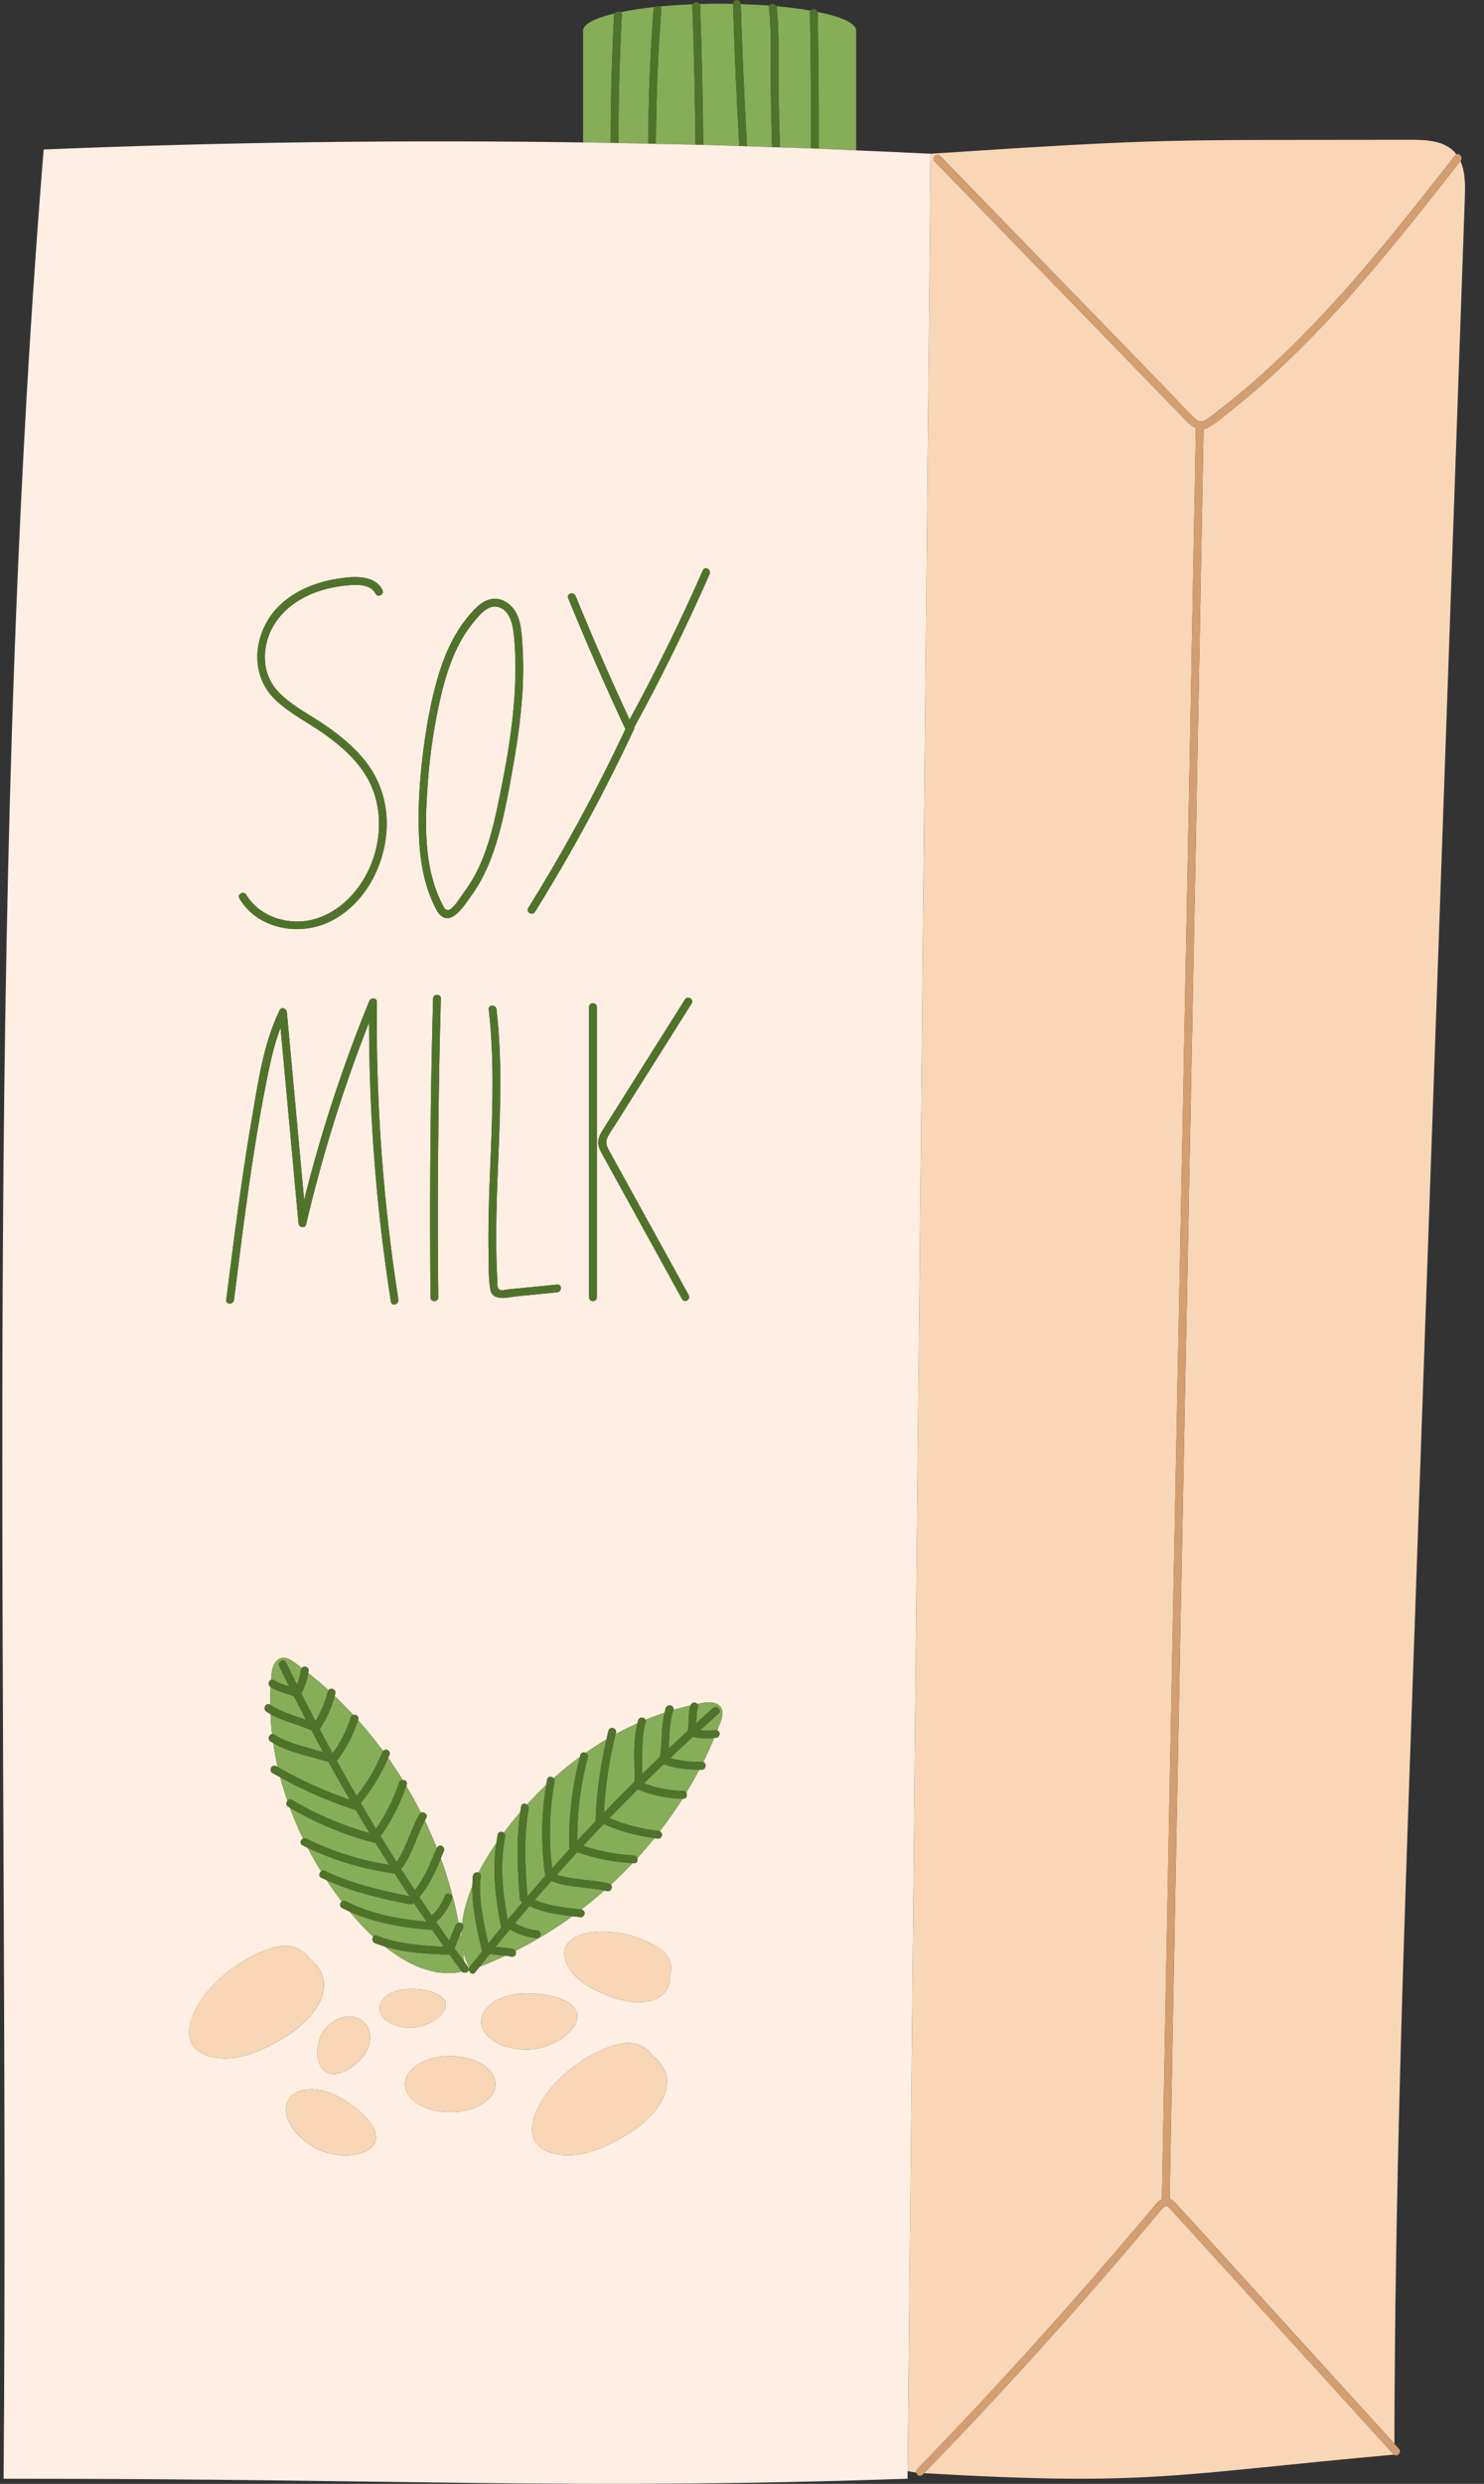 <svg width="55" height="92" viewBox="0 0 55 92" fill="none" xmlns="http://www.w3.org/2000/svg">
<rect x="0" y="0" width="55" height="92" fill="#333333" stroke="none"/>
<g clip-path="url(#clip0_236_171989)">
<path d="M22.759 0.565C22.761 0.538 22.769 0.516 22.781 0.497C22.051 0.669 21.611 0.891 21.611 1.132V5.276C21.952 5.281 22.292 5.286 22.632 5.292C22.634 3.716 22.675 2.139 22.759 0.565H22.759Z" fill="#86AD58"/>
<path d="M28.854 3.342C28.865 4.049 28.886 4.754 28.904 5.46C29.289 5.474 29.673 5.484 30.057 5.499C30.06 3.823 30.05 2.148 30.019 0.473C30.019 0.439 30.03 0.414 30.045 0.393C29.667 0.326 29.239 0.271 28.771 0.229C28.779 0.244 28.785 0.26 28.788 0.28C28.892 1.292 28.839 2.326 28.854 3.342Z" fill="#86AD58"/>
<path d="M26.065 5.368C26.51 5.38 26.955 5.397 27.4 5.41C27.297 3.656 27.222 1.9 27.168 0.143C27.005 0.141 26.84 0.138 26.672 0.138C26.42 0.138 26.175 0.143 25.933 0.15C25.942 0.168 25.948 0.189 25.949 0.214C26.011 1.931 26.046 3.649 26.065 5.368Z" fill="#86AD58"/>
<path d="M30.344 5.509C30.807 5.527 31.269 5.551 31.731 5.571V1.133C31.731 0.863 31.184 0.62 30.299 0.44C30.302 0.451 30.306 0.461 30.306 0.473C30.337 2.152 30.347 3.83 30.344 5.509Z" fill="#86AD58"/>
<path d="M24.509 0.36C24.382 2.014 24.318 3.671 24.309 5.329C24.798 5.34 25.288 5.349 25.777 5.361C25.757 3.645 25.723 1.928 25.661 0.213C25.661 0.192 25.665 0.174 25.67 0.158C25.239 0.175 24.83 0.203 24.446 0.241C24.485 0.261 24.514 0.3 24.509 0.36Z" fill="#86AD58"/>
<path d="M23.047 0.565C22.963 2.141 22.922 3.72 22.92 5.299C23.287 5.305 23.655 5.315 24.022 5.323C24.031 3.667 24.096 2.011 24.222 0.36C24.226 0.314 24.247 0.28 24.275 0.257C23.794 0.308 23.363 0.375 22.992 0.452C23.026 0.474 23.05 0.511 23.047 0.565V0.565Z" fill="#86AD58"/>
<path d="M27.687 5.42C27.997 5.43 28.307 5.441 28.617 5.451C28.598 4.748 28.578 4.046 28.567 3.343C28.552 2.327 28.606 1.292 28.5 0.28C28.497 0.251 28.504 0.228 28.514 0.208C28.177 0.182 27.822 0.163 27.454 0.152C27.508 1.909 27.583 3.666 27.687 5.42Z" fill="#86AD58"/>
<path d="M22.632 5.293C22.727 5.295 22.824 5.297 22.919 5.299C22.922 3.72 22.962 2.142 23.046 0.565C23.049 0.511 23.025 0.474 22.991 0.452C22.927 0.41 22.825 0.424 22.781 0.498C22.77 0.517 22.761 0.538 22.76 0.565C22.676 2.14 22.635 3.716 22.632 5.293H22.632Z" fill="#50732B"/>
<path d="M24.021 5.323C24.117 5.326 24.213 5.327 24.309 5.33C24.317 3.671 24.383 2.014 24.509 0.36C24.514 0.301 24.485 0.263 24.446 0.241C24.394 0.214 24.323 0.218 24.274 0.257C24.246 0.28 24.225 0.314 24.222 0.36C24.096 2.011 24.031 3.667 24.021 5.323V5.323Z" fill="#50732B"/>
<path d="M25.777 5.362C25.872 5.364 25.969 5.365 26.064 5.368C26.045 3.649 26.01 1.931 25.948 0.214C25.948 0.189 25.941 0.168 25.932 0.15C25.878 0.048 25.71 0.051 25.67 0.158C25.665 0.174 25.661 0.193 25.661 0.214C25.723 1.929 25.757 3.645 25.777 5.362Z" fill="#50732B"/>
<path d="M27.399 5.41C27.495 5.413 27.591 5.417 27.687 5.42C27.583 3.666 27.509 1.909 27.454 0.152C27.454 0.147 27.454 0.143 27.454 0.139C27.449 -0.045 27.161 -0.047 27.167 0.139C27.167 0.141 27.167 0.142 27.167 0.144C27.221 1.9 27.296 3.656 27.399 5.411V5.41Z" fill="#50732B"/>
<path d="M28.567 3.342C28.577 4.045 28.598 4.748 28.617 5.451C28.712 5.454 28.809 5.457 28.904 5.46C28.885 4.754 28.864 4.048 28.854 3.342C28.838 2.326 28.893 1.292 28.787 0.28C28.785 0.26 28.779 0.244 28.771 0.229C28.72 0.123 28.561 0.116 28.514 0.207C28.503 0.227 28.497 0.25 28.5 0.28C28.605 1.292 28.551 2.326 28.567 3.342Z" fill="#50732B"/>
<path d="M30.057 5.5C30.153 5.503 30.249 5.505 30.344 5.509C30.348 3.831 30.338 2.152 30.307 0.474C30.307 0.461 30.302 0.452 30.299 0.441C30.27 0.321 30.107 0.305 30.045 0.394C30.03 0.415 30.019 0.44 30.02 0.474C30.05 2.149 30.06 3.825 30.057 5.5V5.5Z" fill="#50732B"/>
<path d="M47.748 86.62C46.585 85.342 45.422 84.065 44.26 82.787C43.971 82.47 43.682 82.153 43.394 81.835C43.309 81.742 43.256 81.657 43.132 81.754C43.056 81.812 42.998 81.894 42.937 81.966C42.812 82.116 42.686 82.266 42.559 82.416C42.025 83.05 41.487 83.68 40.944 84.305C38.78 86.8 36.547 89.233 34.25 91.604C42.565 92.084 43.364 91.667 51.665 90.916C51.658 90.911 51.651 90.908 51.644 90.901C50.345 89.473 49.046 88.046 47.748 86.619V86.62Z" fill="#F8D6B6"/>
<path d="M46.8 14.222C46.477 14.507 46.147 14.786 45.81 15.057C45.49 15.314 45.167 15.602 44.815 15.814C44.741 15.859 44.672 15.881 44.606 15.893C44.52 20.648 44.431 25.403 44.339 30.158C44.175 38.744 44.004 47.33 43.835 55.915C43.668 64.424 43.503 72.932 43.35 81.442C43.506 81.505 43.636 81.675 43.765 81.816C44.069 82.151 44.374 82.486 44.679 82.82C47.012 85.385 49.346 87.949 51.68 90.514C51.694 81.241 52.018 71.972 52.344 62.705C52.537 57.204 52.73 51.703 52.923 46.202C53.38 33.233 53.835 20.264 54.291 7.296C54.306 6.848 54.306 6.359 54.127 5.964C52.921 7.503 51.713 9.041 50.429 10.516C49.294 11.821 48.097 13.075 46.8 14.221L46.8 14.222Z" fill="#F8D6B6"/>
<path d="M33.96 91.582C33.95 91.54 33.957 91.496 33.995 91.456C35.341 90.068 36.666 88.658 37.966 87.227C39.112 85.966 40.24 84.689 41.35 83.396C41.635 83.064 41.918 82.731 42.201 82.397C42.349 82.221 42.498 82.045 42.646 81.869C42.754 81.74 42.855 81.595 42.994 81.498C43.018 81.481 43.04 81.473 43.063 81.462C43.15 76.695 43.239 71.929 43.331 67.163C43.495 58.577 43.666 49.992 43.835 41.406C44.002 32.89 44.167 24.374 44.321 15.858C44.165 15.789 44.026 15.649 43.887 15.505C43.545 15.153 43.204 14.802 42.862 14.45C40.121 11.627 37.381 8.803 34.64 5.98C34.511 5.847 34.715 5.645 34.844 5.777C36.343 7.322 37.843 8.866 39.342 10.411C40.666 11.776 41.991 13.14 43.316 14.505C43.642 14.841 43.956 15.201 44.302 15.518C44.522 15.721 44.693 15.558 44.887 15.413C45.047 15.293 45.205 15.173 45.361 15.05C46.024 14.529 46.661 13.978 47.276 13.402C49.751 11.087 51.849 8.411 53.934 5.751C53.947 5.734 53.961 5.724 53.975 5.716C53.947 5.68 53.92 5.642 53.887 5.609C53.483 5.203 52.845 5.176 52.272 5.178C43.231 5.197 43.426 5.103 34.494 5.694L33.64 91.527C33.744 91.552 33.852 91.569 33.96 91.581L33.96 91.582Z" fill="#F8D6B6"/>
<path d="M16.75 33.632C16.86 33.535 16.943 33.411 17.027 33.291C17.24 32.987 17.457 32.695 17.63 32.364C18.03 31.595 18.254 30.746 18.432 29.903C18.792 28.205 19.106 26.465 19.103 24.724C19.103 24.29 19.086 23.852 19.033 23.421C18.988 23.057 18.862 22.576 18.447 22.477C18.067 22.387 17.733 22.822 17.522 23.08C17.289 23.365 17.098 23.683 16.937 24.014C16.606 24.695 16.41 25.434 16.253 26.171C16.069 27.04 15.941 27.921 15.87 28.807C15.743 30.392 15.661 32.186 16.46 33.622C16.555 33.734 16.631 33.739 16.749 33.633L16.75 33.632Z" fill="#FEEEE3"/>
<path d="M17.106 71.518L17.091 71.55L17.08 71.576L17.075 71.587L17.071 71.597L17.061 71.619C17.079 71.728 17.1 71.835 17.115 71.944C17.102 71.803 17.099 71.661 17.106 71.518Z" fill="#FEEEE3"/>
<path d="M0.133 91.809C15.584 91.809 20.913 92.237 33.636 91.809L33.639 91.528L34.493 5.695C33.573 5.648 32.653 5.61 31.732 5.57C31.269 5.55 30.807 5.527 30.345 5.508C30.249 5.505 30.153 5.502 30.057 5.498C29.673 5.483 29.289 5.473 28.905 5.46C28.809 5.456 28.713 5.453 28.618 5.45C28.307 5.44 27.998 5.429 27.687 5.419C27.591 5.416 27.495 5.412 27.399 5.409C26.954 5.395 26.51 5.379 26.065 5.367C25.969 5.365 25.873 5.363 25.777 5.361C25.288 5.348 24.798 5.339 24.309 5.329C24.213 5.326 24.117 5.324 24.022 5.322C23.654 5.314 23.287 5.305 22.92 5.298C22.824 5.296 22.728 5.293 22.632 5.292C22.292 5.286 21.952 5.281 21.612 5.276C14.946 5.178 8.279 5.263 1.618 5.537C-0.69 33.966 0.361 63.289 0.133 91.809ZM13.867 79.413C13.577 79.909 12.412 79.986 11.613 79.52C10.813 79.054 10.4 78.273 10.69 77.777C10.979 77.281 11.862 77.257 12.661 77.724C13.461 78.191 14.156 78.918 13.867 79.413ZM12.114 75.07C12.536 74.642 13.155 74.566 13.496 74.903C13.839 75.24 13.775 75.86 13.354 76.289C12.932 76.717 12.326 77.003 11.984 76.666C11.642 76.33 11.693 75.499 12.114 75.07ZM14.061 74.386C14.061 73.99 14.578 73.669 15.216 73.669C15.854 73.669 16.521 73.86 16.521 74.256C16.521 74.652 15.854 75.102 15.216 75.102C14.578 75.102 14.061 74.781 14.061 74.385V74.386ZM16.687 78.233C15.761 78.233 15.011 77.767 15.011 77.193C15.011 76.619 15.761 76.153 16.687 76.153C17.613 76.153 18.363 76.618 18.363 77.193C18.363 77.768 17.613 78.233 16.687 78.233ZM17.832 74.873C17.832 74.299 18.582 73.833 19.508 73.833C20.434 73.833 21.401 74.11 21.401 74.684C21.401 75.258 20.434 75.913 19.508 75.913C18.582 75.913 17.832 75.447 17.832 74.873ZM24.368 78.061C23.96 78.632 23.358 79.032 22.732 79.349C22.044 79.697 21.254 79.961 20.509 79.763C20.223 79.687 19.94 79.529 19.808 79.266C19.682 79.016 19.712 78.716 19.791 78.449C19.956 77.89 20.318 77.407 20.735 77C21.259 76.489 21.883 76.076 22.569 75.822C22.882 75.705 23.224 75.622 23.549 75.698C23.814 75.76 24.037 75.93 24.196 76.15C24.48 76.363 24.686 76.681 24.714 77.033C24.743 77.401 24.583 77.761 24.368 78.061V78.061ZM24.84 73.145C24.854 73.409 24.768 73.679 24.58 73.862C24.382 74.054 24.099 74.133 23.825 74.152C23.304 74.189 22.787 74.034 22.307 73.825C21.779 73.595 21.252 73.267 21.011 72.744C20.919 72.543 20.875 72.306 20.964 72.105C21.048 71.914 21.234 71.789 21.425 71.707C21.824 71.536 22.274 71.515 22.706 71.561C23.249 71.619 23.783 71.781 24.255 72.054C24.471 72.179 24.682 72.335 24.793 72.558C24.883 72.74 24.891 72.948 24.84 73.145H24.84ZM19.579 33.63C20.908 31.494 22.109 29.282 23.179 27.006C22.432 25.405 21.724 23.787 21.057 22.151C20.987 21.979 21.265 21.905 21.334 22.074C21.963 23.617 22.632 25.143 23.334 26.654C24.315 24.848 25.223 23.002 26.051 21.121C26.125 20.951 26.373 21.098 26.299 21.266C25.452 23.192 24.521 25.082 23.513 26.929C23.514 26.952 23.512 26.977 23.5 27.003C22.412 29.331 21.185 31.593 19.827 33.775C19.73 33.932 19.481 33.787 19.579 33.63ZM22.56 42.589C22.753 42.945 22.951 43.298 23.146 43.653C23.94 45.092 24.733 46.532 25.526 47.97C25.616 48.133 25.367 48.277 25.278 48.115C24.812 47.271 24.347 46.426 23.881 45.581C23.467 44.83 23.054 44.079 22.64 43.328C22.53 43.13 22.419 42.933 22.312 42.733C22.243 42.605 22.173 42.469 22.171 42.32C22.168 42.153 22.247 42.002 22.333 41.863C22.437 41.694 22.545 41.526 22.652 41.358C23.563 39.911 24.475 38.466 25.387 37.019C25.486 36.863 25.735 37.008 25.636 37.164C25.142 37.947 24.648 38.731 24.154 39.514C23.723 40.197 23.293 40.88 22.863 41.563C22.754 41.734 22.637 41.903 22.538 42.081C22.434 42.269 22.462 42.404 22.561 42.588L22.56 42.589ZM22.12 37.298C22.12 38.087 22.12 38.876 22.12 39.664C22.12 42.46 22.12 45.255 22.12 48.051C22.12 48.236 21.833 48.236 21.833 48.051V45.686C21.833 42.889 21.833 40.094 21.833 37.298C21.833 37.113 22.12 37.114 22.12 37.298ZM20.649 47.578C20.833 47.559 20.831 47.847 20.649 47.865C20.155 47.914 19.662 47.962 19.169 48.011C18.831 48.045 18.25 48.228 18.17 47.749C18.102 47.335 18.117 46.89 18.109 46.472C18.1 46.052 18.101 45.632 18.107 45.212C18.121 44.337 18.16 43.461 18.195 42.587C18.264 40.853 18.312 39.113 18.115 37.385C18.094 37.202 18.382 37.204 18.402 37.385C18.507 38.299 18.544 39.219 18.543 40.138C18.542 41.761 18.43 43.381 18.398 45.003C18.382 45.819 18.386 46.635 18.434 47.45C18.441 47.565 18.407 47.748 18.549 47.784C18.619 47.803 18.742 47.767 18.816 47.759C19.016 47.739 19.216 47.72 19.415 47.7C19.826 47.659 20.238 47.619 20.649 47.578ZM15.697 27.737C15.815 26.838 15.976 25.934 16.235 25.064C16.462 24.297 16.783 23.549 17.284 22.92C17.513 22.633 17.808 22.279 18.184 22.194C18.555 22.11 18.914 22.341 19.101 22.652C19.319 23.015 19.335 23.477 19.363 23.889C19.396 24.375 19.399 24.862 19.379 25.349C19.337 26.339 19.2 27.323 19.031 28.299C18.877 29.185 18.72 30.078 18.477 30.944C18.253 31.746 17.939 32.538 17.441 33.211C17.191 33.549 16.696 34.385 16.242 33.807C16.241 33.804 16.24 33.802 16.238 33.799C16.232 33.792 16.225 33.787 16.22 33.778C15.739 32.921 15.569 31.944 15.529 30.972C15.484 29.894 15.557 28.806 15.698 27.737H15.697ZM16.243 48.052C16.245 48.237 15.957 48.236 15.956 48.052C15.948 47.242 15.943 46.433 15.941 45.623C15.936 42.743 15.973 39.862 16.051 36.983C16.056 36.799 16.344 36.799 16.339 36.983C16.317 37.792 16.298 38.602 16.282 39.411C16.228 42.291 16.215 45.171 16.243 48.052ZM15.073 66.104C15.068 66.119 15.061 66.134 15.056 66.149C15.25 66.475 15.434 66.805 15.604 67.143C15.712 67.088 15.87 67.208 15.793 67.342C15.776 67.372 15.762 67.403 15.746 67.433C15.906 67.767 16.052 68.107 16.188 68.451C16.22 68.388 16.28 68.346 16.355 68.367C16.424 68.386 16.485 68.471 16.456 68.543C16.416 68.639 16.377 68.736 16.337 68.832C16.62 69.608 16.841 70.404 16.996 71.214C17.031 71.205 17.069 71.209 17.105 71.228C17.114 71.233 17.121 71.242 17.129 71.249C17.142 71.127 17.16 71.006 17.185 70.887C17.258 70.534 17.37 70.193 17.506 69.861C17.509 69.737 17.515 69.612 17.527 69.487C17.539 69.373 17.654 69.33 17.736 69.358C17.928 68.978 18.153 68.612 18.397 68.261C18.412 68.156 18.427 68.052 18.448 67.949C18.472 67.831 18.596 67.823 18.671 67.881C18.865 67.621 19.069 67.368 19.282 67.121C19.293 67.049 19.301 66.977 19.313 66.906C19.334 66.788 19.458 66.781 19.533 66.84C19.761 66.59 19.997 66.348 20.243 66.116C20.255 66.048 20.264 65.98 20.277 65.911C20.3 65.782 20.446 65.785 20.517 65.862C20.829 65.584 21.155 65.321 21.492 65.074C21.498 65.052 21.501 65.029 21.508 65.007C21.535 64.906 21.633 64.888 21.706 64.922C21.957 64.746 22.214 64.58 22.477 64.425C22.502 64.318 22.523 64.209 22.55 64.103C22.596 63.924 22.873 64 22.827 64.179C22.823 64.196 22.819 64.213 22.815 64.23C23.08 64.085 23.35 63.953 23.625 63.83C23.635 63.792 23.642 63.753 23.653 63.715C23.696 63.574 23.878 63.596 23.924 63.699C24.156 63.604 24.391 63.518 24.629 63.438C24.643 63.38 24.658 63.321 24.677 63.263C24.735 63.09 25.005 63.162 24.955 63.333C25.166 63.27 25.379 63.217 25.594 63.168C25.594 63.167 25.594 63.166 25.594 63.165C25.62 63.092 25.692 63.043 25.771 63.065C25.799 63.072 25.823 63.092 25.842 63.115C25.895 63.104 25.948 63.09 26.001 63.081C26.265 63.032 26.6 63.026 26.731 63.26C26.822 63.425 26.762 63.628 26.697 63.804C26.661 63.9 26.62 63.994 26.582 64.089C26.62 64.104 26.651 64.133 26.666 64.179C26.688 64.247 26.64 64.344 26.566 64.356C26.535 64.361 26.502 64.362 26.471 64.367C26.344 64.671 26.209 64.971 26.063 65.266C26.194 65.31 26.176 65.539 26.012 65.545C25.981 65.546 25.949 65.543 25.918 65.543C25.766 65.833 25.605 66.118 25.434 66.397C25.488 66.483 25.451 66.624 25.321 66.621C25.314 66.621 25.306 66.62 25.299 66.62C25.036 67.036 24.752 67.438 24.451 67.828C24.5 67.85 24.536 67.893 24.536 67.955C24.536 68.026 24.47 68.108 24.392 68.098C24.348 68.093 24.304 68.085 24.259 68.079C24.055 68.333 23.841 68.579 23.622 68.819C23.651 68.905 23.609 69.016 23.492 69.01C23.477 69.009 23.461 69.007 23.445 69.006C23.186 69.281 22.918 69.548 22.64 69.804C22.723 69.893 22.647 70.079 22.497 70.042C22.465 70.034 22.432 70.028 22.399 70.021C22.122 70.266 21.834 70.5 21.541 70.725C21.61 70.739 21.667 70.786 21.667 70.865C21.667 70.936 21.601 71.016 21.524 71.008C21.421 70.996 21.318 70.985 21.215 70.973C20.547 71.457 19.841 71.888 19.104 72.259C19.123 72.291 19.128 72.331 19.12 72.369C19.103 72.445 19.016 72.489 18.943 72.469C18.914 72.461 18.886 72.455 18.856 72.45L18.803 72.442L18.777 72.439C18.762 72.437 18.747 72.436 18.732 72.434C18.419 72.582 18.101 72.719 17.778 72.844C17.723 72.913 17.667 72.982 17.613 73.051C17.506 73.188 17.325 73.016 17.396 72.875C17.263 72.641 17.18 72.384 17.139 72.115C17.162 72.293 17.18 72.47 17.197 72.648C17.248 72.719 17.298 72.791 17.35 72.861C17.453 73.003 17.236 73.136 17.121 73.024C16.468 73.185 15.756 72.998 15.152 72.683C14.833 72.516 14.535 72.316 14.254 72.093C14.134 72.057 14.017 72.017 13.9 71.971C13.794 71.929 13.783 71.806 13.832 71.735C13.519 71.446 13.229 71.13 12.958 70.8C12.863 70.757 12.767 70.714 12.674 70.666C12.567 70.61 12.592 70.487 12.667 70.43C12.47 70.172 12.283 69.907 12.104 69.636C12.039 69.606 11.972 69.579 11.908 69.548C11.799 69.495 11.824 69.373 11.901 69.315C11.724 69.028 11.556 68.735 11.401 68.436C11.338 68.406 11.276 68.379 11.215 68.348C11.096 68.29 11.137 68.148 11.23 68.101C11.048 67.725 10.885 67.34 10.739 66.948C10.72 66.937 10.7 66.928 10.681 66.916C10.592 66.863 10.6 66.762 10.652 66.7C10.552 66.411 10.463 66.119 10.384 65.823C10.289 65.77 10.191 65.721 10.097 65.666C9.937 65.573 10.082 65.325 10.242 65.418C10.258 65.427 10.274 65.435 10.289 65.444C10.223 65.15 10.169 64.854 10.126 64.556C10.093 64.536 10.058 64.52 10.025 64.499C9.901 64.419 9.97 64.246 10.082 64.231C10.053 63.982 10.035 63.733 10.024 63.483C9.972 63.454 9.92 63.424 9.87 63.39C9.719 63.287 9.86 63.042 10.012 63.141C10.009 62.921 10.016 62.701 10.027 62.481C9.962 62.435 9.937 62.359 9.976 62.285C9.99 62.259 10.016 62.24 10.045 62.228C10.049 62.174 10.05 62.12 10.056 62.066C10.081 61.798 10.167 61.475 10.428 61.413C10.611 61.371 10.79 61.484 10.942 61.595C11.025 61.655 11.103 61.721 11.185 61.783C11.209 61.751 11.245 61.729 11.293 61.726C11.365 61.723 11.446 61.795 11.437 61.87C11.433 61.902 11.426 61.933 11.421 61.965C11.679 62.171 11.931 62.382 12.175 62.604C12.253 62.492 12.468 62.568 12.428 62.728C12.421 62.759 12.41 62.789 12.401 62.819C12.639 63.045 12.868 63.278 13.091 63.518C13.187 63.49 13.313 63.562 13.275 63.687C13.273 63.694 13.269 63.702 13.267 63.709C13.595 64.076 13.904 64.46 14.197 64.856C14.231 64.815 14.281 64.792 14.341 64.809C14.409 64.828 14.47 64.913 14.441 64.986C14.424 65.028 14.403 65.068 14.385 65.109C14.573 65.375 14.752 65.648 14.923 65.926C15.014 65.921 15.109 65.991 15.071 66.101L15.073 66.104ZM9.124 33.138C9.511 33.783 10.251 34.124 10.989 34.133C11.775 34.143 12.494 33.75 13.019 33.181C14.076 32.037 14.397 30.185 13.611 28.809C13.244 28.166 12.677 27.661 12.082 27.231C11.475 26.792 10.775 26.453 10.226 25.938C9.15 24.931 9.415 23.242 10.471 22.325C11.023 21.845 11.726 21.567 12.442 21.448C12.994 21.355 13.857 21.243 14.171 21.847C14.257 22.011 14.008 22.157 13.923 21.992C13.742 21.642 13.271 21.649 12.931 21.675C12.51 21.708 12.093 21.794 11.696 21.939C10.919 22.224 10.228 22.779 9.948 23.578C9.708 24.266 9.782 25.037 10.285 25.59C10.793 26.148 11.524 26.485 12.135 26.917C12.717 27.328 13.271 27.795 13.681 28.384C14.127 29.023 14.346 29.789 14.333 30.566C14.311 31.982 13.553 33.474 12.253 34.122C11.11 34.691 9.561 34.425 8.875 33.282C8.78 33.123 9.028 32.979 9.123 33.137L9.124 33.138ZM8.699 45.695C8.889 44.261 9.093 42.828 9.339 41.402C9.571 40.059 9.767 38.653 10.364 37.414C10.432 37.273 10.62 37.359 10.632 37.487C10.845 39.806 11.059 42.125 11.272 44.444C11.9 41.935 12.707 39.471 13.687 37.078C13.745 36.937 13.971 36.942 13.969 37.116C13.961 37.929 13.966 38.742 13.987 39.555C14.061 42.428 14.321 45.296 14.765 48.136C14.793 48.318 14.516 48.395 14.488 48.213C14.363 47.408 14.251 46.602 14.153 45.794C13.838 43.164 13.682 40.516 13.68 37.868C12.723 40.301 11.942 42.802 11.346 45.349C11.307 45.517 11.078 45.462 11.064 45.311C10.842 42.895 10.62 40.479 10.398 38.064C10.197 38.595 10.061 39.149 9.947 39.705C9.372 42.492 9.028 45.324 8.674 48.145C8.651 48.327 8.363 48.329 8.386 48.145C8.489 47.329 8.592 46.512 8.699 45.696V45.695ZM7.078 74.856C7.243 74.297 7.605 73.814 8.022 73.408C8.546 72.897 9.17 72.484 9.856 72.23C10.169 72.113 10.511 72.029 10.837 72.106C11.101 72.168 11.324 72.338 11.483 72.558C11.767 72.771 11.973 73.089 12.001 73.442C12.03 73.81 11.87 74.17 11.656 74.47C11.248 75.04 10.645 75.441 10.02 75.757C9.331 76.106 8.542 76.369 7.796 76.171C7.51 76.095 7.228 75.937 7.095 75.674C6.969 75.424 6.999 75.124 7.078 74.857V74.856Z" fill="#FEEEE3"/>
<path d="M47.275 13.403C46.66 13.979 46.023 14.531 45.36 15.051C45.203 15.174 45.045 15.295 44.886 15.414C44.691 15.559 44.52 15.722 44.3 15.519C43.955 15.201 43.641 14.842 43.314 14.506C41.989 13.141 40.665 11.777 39.34 10.412C37.841 8.868 36.341 7.323 34.842 5.778C34.713 5.645 34.51 5.848 34.639 5.981C37.38 8.805 40.12 11.628 42.861 14.451C43.202 14.803 43.544 15.155 43.885 15.507C44.024 15.65 44.163 15.79 44.319 15.859C44.166 24.376 44.001 32.891 43.833 41.407C43.665 49.993 43.493 58.578 43.329 67.164C43.237 71.93 43.148 76.696 43.062 81.463C43.039 81.474 43.017 81.482 42.993 81.499C42.853 81.596 42.752 81.741 42.644 81.87C42.496 82.046 42.348 82.222 42.199 82.398C41.916 82.732 41.633 83.065 41.348 83.397C40.239 84.69 39.111 85.967 37.965 87.228C36.664 88.659 35.34 90.068 33.993 91.457C33.955 91.497 33.948 91.542 33.958 91.583C33.981 91.68 34.106 91.754 34.197 91.66C34.214 91.642 34.231 91.624 34.249 91.606C36.546 89.234 38.779 86.8 40.943 84.307C41.486 83.681 42.024 83.051 42.558 82.417C42.684 82.267 42.811 82.117 42.936 81.967C42.997 81.895 43.055 81.813 43.131 81.755C43.256 81.659 43.307 81.743 43.393 81.837C43.681 82.154 43.97 82.471 44.259 82.788C45.421 84.066 46.584 85.343 47.746 86.621C49.045 88.048 50.344 89.475 51.643 90.903C51.649 90.909 51.657 90.912 51.664 90.918C51.789 91.015 51.964 90.829 51.846 90.699C51.79 90.638 51.735 90.577 51.679 90.516C49.346 87.951 47.012 85.388 44.678 82.823C44.373 82.488 44.069 82.153 43.764 81.819C43.636 81.677 43.506 81.507 43.349 81.444C43.503 72.934 43.667 64.426 43.834 55.917C44.003 47.331 44.174 38.746 44.339 30.161C44.43 25.406 44.52 20.651 44.605 15.895C44.672 15.883 44.74 15.861 44.814 15.816C45.166 15.604 45.489 15.316 45.809 15.059C46.146 14.788 46.476 14.51 46.8 14.224C48.097 13.079 49.294 11.824 50.429 10.519C51.713 9.045 52.921 7.506 54.127 5.968C54.13 5.964 54.133 5.961 54.135 5.957C54.235 5.829 54.087 5.654 53.973 5.719C53.958 5.728 53.944 5.738 53.932 5.754C51.847 8.415 49.748 11.089 47.274 13.405L47.275 13.403Z" fill="#D39E71"/>
<path d="M12.252 34.123C13.552 33.476 14.309 31.983 14.332 30.567C14.345 29.79 14.126 29.024 13.681 28.385C13.27 27.796 12.716 27.329 12.134 26.918C11.524 26.486 10.792 26.149 10.284 25.591C9.781 25.039 9.707 24.267 9.948 23.579C10.227 22.781 10.918 22.225 11.695 21.94C12.091 21.795 12.509 21.709 12.93 21.676C13.271 21.65 13.741 21.643 13.922 21.994C14.008 22.158 14.256 22.012 14.171 21.848C13.857 21.244 12.994 21.357 12.441 21.449C11.726 21.568 11.022 21.846 10.47 22.326C9.415 23.243 9.15 24.932 10.225 25.939C10.774 26.454 11.474 26.793 12.082 27.232C12.677 27.662 13.243 28.167 13.61 28.811C14.396 30.186 14.075 32.038 13.018 33.183C12.493 33.751 11.775 34.144 10.988 34.134C10.25 34.125 9.511 33.784 9.123 33.139C9.028 32.98 8.779 33.125 8.875 33.284C9.561 34.426 11.11 34.693 12.253 34.123L12.252 34.123Z" fill="#50732B"/>
<path d="M16.219 33.779C16.224 33.788 16.231 33.793 16.237 33.8C16.239 33.802 16.239 33.805 16.241 33.807C16.694 34.386 17.189 33.55 17.44 33.212C17.939 32.539 18.252 31.747 18.476 30.945C18.718 30.078 18.875 29.185 19.03 28.299C19.2 27.324 19.336 26.339 19.378 25.349C19.398 24.863 19.395 24.375 19.362 23.889C19.334 23.477 19.317 23.016 19.099 22.652C18.913 22.341 18.554 22.11 18.182 22.194C17.807 22.28 17.511 22.634 17.283 22.921C16.781 23.55 16.46 24.298 16.233 25.064C15.975 25.935 15.814 26.838 15.696 27.738C15.555 28.806 15.482 29.895 15.527 30.973C15.568 31.945 15.738 32.922 16.218 33.779H16.219ZM15.87 28.806C15.941 27.92 16.07 27.04 16.254 26.17C16.41 25.433 16.606 24.694 16.937 24.013C17.098 23.683 17.289 23.364 17.522 23.079C17.733 22.822 18.067 22.386 18.448 22.477C18.862 22.575 18.988 23.056 19.033 23.42C19.086 23.852 19.103 24.289 19.103 24.723C19.106 26.465 18.792 28.204 18.433 29.902C18.253 30.746 18.031 31.595 17.63 32.363C17.457 32.694 17.241 32.987 17.027 33.291C16.943 33.41 16.86 33.534 16.75 33.632C16.631 33.737 16.555 33.732 16.46 33.62C15.662 32.184 15.744 30.391 15.871 28.805L15.87 28.806Z" fill="#50732B"/>
<path d="M8.671 48.146C9.027 45.325 9.37 42.493 9.945 39.706C10.059 39.15 10.194 38.595 10.395 38.064C10.618 40.48 10.84 42.896 11.062 45.311C11.076 45.463 11.305 45.518 11.344 45.349C11.94 42.803 12.722 40.302 13.678 37.868C13.68 40.517 13.836 43.165 14.151 45.794C14.249 46.603 14.36 47.41 14.486 48.213C14.514 48.395 14.791 48.318 14.763 48.137C14.319 45.297 14.059 42.429 13.985 39.556C13.964 38.743 13.959 37.929 13.967 37.117C13.969 36.943 13.743 36.937 13.685 37.078C12.704 39.473 11.898 41.935 11.27 44.444C11.056 42.125 10.843 39.806 10.63 37.487C10.618 37.359 10.43 37.274 10.362 37.415C9.764 38.653 9.569 40.059 9.337 41.402C9.091 42.828 8.887 44.261 8.697 45.696C8.59 46.512 8.487 47.329 8.384 48.145C8.361 48.329 8.648 48.327 8.671 48.145V48.146Z" fill="#50732B"/>
<path d="M16.337 36.985C16.342 36.8 16.055 36.8 16.05 36.985C15.972 39.864 15.935 42.744 15.94 45.625C15.942 46.434 15.946 47.243 15.954 48.053C15.956 48.238 16.243 48.238 16.242 48.053C16.213 45.173 16.226 42.292 16.281 39.412C16.296 38.603 16.315 37.794 16.337 36.985Z" fill="#50732B"/>
<path d="M18.548 47.785C18.406 47.748 18.44 47.564 18.433 47.45C18.385 46.636 18.381 45.819 18.397 45.003C18.429 43.381 18.542 41.761 18.543 40.139C18.543 39.219 18.506 38.3 18.402 37.386C18.381 37.205 18.094 37.202 18.114 37.386C18.312 39.113 18.263 40.853 18.194 42.587C18.159 43.462 18.12 44.337 18.106 45.213C18.1 45.633 18.099 46.052 18.108 46.472C18.117 46.891 18.102 47.336 18.17 47.75C18.249 48.229 18.83 48.045 19.168 48.012C19.662 47.963 20.155 47.914 20.648 47.866C20.83 47.848 20.832 47.56 20.648 47.578C20.237 47.619 19.826 47.66 19.415 47.7C19.215 47.72 19.015 47.74 18.816 47.76C18.742 47.767 18.619 47.803 18.548 47.785Z" fill="#50732B"/>
<path d="M21.832 37.299C21.832 40.095 21.832 42.891 21.832 45.686V48.052C21.832 48.236 22.119 48.237 22.119 48.052C22.119 45.255 22.119 42.46 22.119 39.664C22.119 38.876 22.119 38.087 22.119 37.299C22.119 37.114 21.832 37.114 21.832 37.299Z" fill="#50732B"/>
<path d="M22.861 41.564C23.292 40.881 23.723 40.198 24.153 39.515C24.647 38.732 25.141 37.949 25.634 37.165C25.733 37.009 25.485 36.864 25.386 37.02C24.474 38.467 23.562 39.913 22.65 41.359C22.544 41.528 22.436 41.695 22.331 41.865C22.246 42.003 22.167 42.154 22.169 42.321C22.171 42.471 22.241 42.606 22.311 42.734C22.418 42.933 22.529 43.13 22.638 43.329C23.052 44.08 23.466 44.831 23.88 45.582C24.346 46.427 24.811 47.271 25.277 48.117C25.366 48.279 25.614 48.134 25.525 47.972C24.731 46.532 23.938 45.093 23.145 43.654C22.949 43.299 22.751 42.946 22.559 42.59C22.459 42.405 22.431 42.27 22.536 42.082C22.635 41.905 22.752 41.736 22.86 41.565L22.861 41.564Z" fill="#50732B"/>
<path d="M19.826 33.776C21.184 31.593 22.411 29.331 23.499 27.003C23.511 26.978 23.514 26.953 23.512 26.929C24.521 25.082 25.451 23.193 26.298 21.266C26.372 21.099 26.124 20.953 26.05 21.121C25.223 23.003 24.315 24.848 23.333 26.654C22.631 25.143 21.962 23.617 21.333 22.075C21.264 21.906 20.986 21.98 21.056 22.151C21.723 23.787 22.431 25.406 23.179 27.006C22.108 29.282 20.907 31.495 19.578 33.631C19.48 33.788 19.728 33.932 19.826 33.776Z" fill="#50732B"/>
<path d="M24.256 72.054C23.783 71.781 23.25 71.619 22.707 71.561C22.274 71.515 21.825 71.536 21.425 71.707C21.234 71.789 21.048 71.915 20.964 72.105C20.876 72.306 20.919 72.544 21.012 72.744C21.252 73.266 21.78 73.594 22.307 73.825C22.786 74.034 23.303 74.189 23.825 74.152C24.1 74.133 24.382 74.054 24.58 73.862C24.769 73.679 24.854 73.409 24.841 73.145C24.891 72.948 24.883 72.74 24.794 72.558C24.683 72.335 24.472 72.179 24.256 72.054H24.256Z" fill="#F8D6B6"/>
<path d="M23.93 63.794C23.817 64.167 23.807 64.565 23.803 64.952C23.801 65.204 23.805 65.455 23.805 65.707C24.024 65.493 24.244 65.279 24.466 65.067C24.547 64.528 24.499 63.971 24.629 63.44C24.391 63.52 24.155 63.605 23.924 63.701C23.935 63.727 23.941 63.757 23.93 63.794Z" fill="#86AD58"/>
<path d="M22.584 67.339C23.158 67.584 23.771 67.745 24.391 67.813C24.412 67.816 24.431 67.821 24.45 67.83C24.751 67.44 25.035 67.038 25.297 66.622C24.726 66.608 24.16 66.492 23.632 66.276C23.279 66.626 22.93 66.981 22.584 67.338V67.339Z" fill="#86AD58"/>
<path d="M21.402 68.595C21.145 68.874 20.89 69.155 20.637 69.438C21.259 69.645 21.939 69.61 22.573 69.767C22.602 69.775 22.623 69.789 22.639 69.807C22.917 69.55 23.185 69.283 23.444 69.008C22.764 68.97 22.093 68.842 21.449 68.622C21.43 68.615 21.415 68.605 21.402 68.594V68.595Z" fill="#86AD58"/>
<path d="M17.155 71.426C17.14 71.451 17.126 71.478 17.113 71.505L17.106 71.518C17.1 71.661 17.103 71.803 17.116 71.944C17.1 71.835 17.08 71.728 17.062 71.619L17.059 71.627L17.037 71.681C17.022 71.719 17.008 71.757 16.994 71.794C16.947 71.914 16.9 72.038 16.84 72.153C16.958 72.319 17.076 72.485 17.196 72.65C17.18 72.472 17.161 72.294 17.138 72.117C17.18 72.386 17.262 72.643 17.395 72.877C17.4 72.869 17.402 72.86 17.409 72.851C17.562 72.655 17.718 72.462 17.874 72.268C17.871 72.26 17.866 72.255 17.864 72.247C17.683 71.465 17.492 70.669 17.506 69.864C17.368 70.195 17.257 70.536 17.184 70.889C17.159 71.008 17.142 71.129 17.128 71.251C17.174 71.295 17.188 71.372 17.155 71.426L17.155 71.426Z" fill="#86AD58"/>
<path d="M24.497 65.433C24.283 65.638 24.072 65.847 23.86 66.054C24.329 66.227 24.82 66.326 25.32 66.336C25.374 66.337 25.411 66.363 25.433 66.399C25.603 66.119 25.765 65.835 25.917 65.545C25.467 65.55 25.017 65.484 24.588 65.347C24.558 65.375 24.527 65.404 24.496 65.433L24.497 65.433Z" fill="#86AD58"/>
<path d="M20.444 69.655C20.234 69.892 20.025 70.132 19.817 70.372C20.349 70.601 20.955 70.661 21.522 70.723C21.528 70.723 21.533 70.726 21.539 70.727C21.833 70.502 22.12 70.268 22.398 70.023C21.773 69.887 21.109 69.916 20.504 69.697C20.477 69.688 20.459 69.672 20.443 69.655L20.444 69.655Z" fill="#86AD58"/>
<path d="M18.159 72.367C18.031 72.527 17.903 72.686 17.777 72.846C18.1 72.721 18.418 72.584 18.732 72.436C18.669 72.43 18.607 72.423 18.544 72.417C18.416 72.405 18.285 72.394 18.159 72.367H18.159Z" fill="#86AD58"/>
<path d="M19.087 71.231C19.335 71.38 19.617 71.475 19.894 71.498C19.975 71.505 20.034 71.558 20.038 71.641C20.041 71.714 19.969 71.791 19.894 71.785C19.542 71.755 19.201 71.646 18.901 71.456C18.901 71.456 18.901 71.456 18.901 71.456C18.72 71.674 18.539 71.892 18.361 72.112C18.43 72.12 18.498 72.126 18.566 72.132C18.716 72.146 18.872 72.154 19.018 72.195C19.056 72.205 19.085 72.23 19.102 72.261C19.839 71.891 20.545 71.459 21.213 70.976C20.67 70.913 20.119 70.826 19.623 70.598C19.443 70.809 19.264 71.019 19.087 71.231Z" fill="#86AD58"/>
<path d="M25.677 64.329C25.394 64.589 25.113 64.853 24.834 65.117C25.218 65.222 25.612 65.272 26.012 65.259C26.031 65.258 26.047 65.263 26.063 65.268C26.21 64.973 26.344 64.672 26.47 64.368C26.205 64.4 25.938 64.388 25.677 64.329V64.329Z" fill="#86AD58"/>
<path d="M22.382 67.551C22.122 67.823 21.864 68.095 21.608 68.37C22.218 68.571 22.85 68.692 23.491 68.725C23.56 68.728 23.603 68.77 23.621 68.822C23.841 68.581 24.054 68.335 24.258 68.081C23.622 67.998 23.005 67.832 22.414 67.577C22.401 67.571 22.392 67.561 22.382 67.551Z" fill="#86AD58"/>
<path d="M18.724 68.027C18.516 69.043 18.625 70.1 18.814 71.113C18.956 70.943 19.096 70.771 19.239 70.602C19.281 70.553 19.323 70.506 19.364 70.457C19.314 70.439 19.271 70.396 19.266 70.33C19.18 69.262 19.128 68.185 19.282 67.122C19.069 67.369 18.864 67.623 18.67 67.883C18.711 67.914 18.737 67.964 18.724 68.027Z" fill="#86AD58"/>
<path d="M17.813 69.489C17.728 70.336 17.908 71.165 18.098 71.986C18.257 71.789 18.416 71.594 18.576 71.399C18.372 70.372 18.242 69.304 18.395 68.262C18.152 68.614 17.927 68.979 17.734 69.359C17.784 69.376 17.82 69.419 17.813 69.488V69.489Z" fill="#86AD58"/>
<path d="M19.59 66.985C19.405 68.061 19.461 69.162 19.547 70.246C19.766 69.99 19.987 69.736 20.21 69.484C20.048 68.364 20.059 67.233 20.244 66.118C19.998 66.35 19.761 66.591 19.534 66.841C19.574 66.872 19.601 66.922 19.591 66.985H19.59Z" fill="#86AD58"/>
<path d="M25.871 63.244C25.858 63.28 25.848 63.317 25.841 63.354L25.83 63.415L25.827 63.43L25.826 63.446C25.816 63.53 25.812 63.615 25.809 63.7C25.807 63.742 25.805 63.785 25.804 63.828C26.011 63.64 26.217 63.452 26.426 63.267C26.564 63.145 26.768 63.347 26.629 63.47C26.4 63.673 26.174 63.88 25.947 64.085C26.13 64.108 26.316 64.109 26.489 64.082C26.523 64.076 26.554 64.081 26.582 64.091C26.62 63.996 26.661 63.902 26.697 63.806C26.762 63.63 26.822 63.426 26.731 63.263C26.601 63.028 26.265 63.035 26.001 63.083C25.948 63.093 25.895 63.106 25.842 63.117C25.871 63.153 25.887 63.199 25.871 63.244Z" fill="#86AD58"/>
<path d="M24.782 64.77C25.019 64.547 25.256 64.324 25.496 64.104C25.497 64.101 25.498 64.094 25.499 64.089L25.503 64.045C25.507 64.005 25.51 63.965 25.512 63.925C25.517 63.84 25.518 63.754 25.522 63.669C25.529 63.503 25.537 63.328 25.593 63.169C25.378 63.218 25.165 63.272 24.954 63.335C24.953 63.337 24.954 63.338 24.953 63.34C24.802 63.8 24.814 64.289 24.781 64.77H24.782Z" fill="#86AD58"/>
<path d="M20.553 65.99C20.358 67.049 20.328 68.135 20.461 69.203C20.677 68.963 20.893 68.723 21.111 68.485C21.105 68.47 21.1 68.454 21.099 68.435C21.073 67.302 21.208 66.172 21.493 65.076C21.155 65.323 20.829 65.586 20.517 65.865C20.546 65.896 20.563 65.938 20.554 65.99L20.553 65.99Z" fill="#86AD58"/>
<path d="M21.785 65.086C21.515 66.099 21.387 67.138 21.39 68.185C21.618 67.939 21.848 67.695 22.079 67.452C22.078 67.444 22.076 67.438 22.076 67.429C22.108 66.427 22.248 65.408 22.477 64.428C22.214 64.583 21.957 64.749 21.706 64.925C21.763 64.951 21.805 65.008 21.785 65.086V65.086Z" fill="#86AD58"/>
<path d="M23.516 65.99C23.532 65.275 23.447 64.528 23.626 63.832C23.351 63.955 23.081 64.087 22.816 64.232C22.577 65.177 22.432 66.163 22.381 67.14C22.755 66.753 23.133 66.369 23.516 65.99Z" fill="#86AD58"/>
<path d="M17.874 72.268C17.719 72.462 17.562 72.655 17.409 72.851C17.402 72.86 17.4 72.869 17.395 72.877C17.323 73.019 17.505 73.191 17.612 73.054C17.666 72.984 17.722 72.916 17.776 72.846C17.903 72.686 18.03 72.526 18.158 72.367C18.284 72.394 18.415 72.405 18.542 72.417C18.605 72.423 18.668 72.43 18.731 72.436C18.746 72.438 18.761 72.439 18.776 72.441L18.801 72.444L18.854 72.453C18.884 72.458 18.913 72.463 18.941 72.472C19.014 72.492 19.101 72.447 19.118 72.371C19.127 72.333 19.12 72.294 19.103 72.261C19.085 72.23 19.056 72.205 19.018 72.195C18.872 72.154 18.717 72.146 18.567 72.132C18.498 72.126 18.43 72.119 18.361 72.112C18.54 71.892 18.72 71.674 18.901 71.456C18.901 71.456 18.901 71.456 18.902 71.456C19.201 71.646 19.542 71.755 19.894 71.785C19.969 71.791 20.041 71.714 20.038 71.641C20.034 71.558 19.974 71.504 19.894 71.498C19.617 71.475 19.335 71.38 19.087 71.231C19.264 71.019 19.444 70.809 19.623 70.598C20.119 70.826 20.671 70.913 21.213 70.976C21.317 70.988 21.42 70.999 21.522 71.01C21.599 71.019 21.666 70.938 21.666 70.867C21.666 70.788 21.608 70.741 21.539 70.727C21.533 70.726 21.528 70.724 21.522 70.723C20.955 70.661 20.348 70.601 19.817 70.372C20.024 70.132 20.233 69.893 20.444 69.656C20.459 69.673 20.478 69.689 20.504 69.698C21.109 69.916 21.773 69.888 22.398 70.024C22.431 70.031 22.464 70.036 22.496 70.044C22.646 70.082 22.722 69.896 22.639 69.807C22.623 69.79 22.602 69.775 22.573 69.768C21.939 69.61 21.259 69.646 20.637 69.438C20.89 69.155 21.145 68.874 21.402 68.595C21.416 68.606 21.431 68.617 21.45 68.623C22.093 68.843 22.765 68.971 23.444 69.009C23.46 69.01 23.476 69.013 23.491 69.013C23.607 69.019 23.65 68.908 23.621 68.823C23.604 68.771 23.561 68.729 23.491 68.726C22.849 68.694 22.218 68.572 21.608 68.371C21.864 68.096 22.123 67.824 22.382 67.552C22.392 67.562 22.401 67.573 22.414 67.578C23.005 67.833 23.622 67.999 24.258 68.082C24.303 68.088 24.347 68.097 24.391 68.102C24.468 68.11 24.535 68.03 24.535 67.958C24.535 67.897 24.499 67.854 24.45 67.831C24.432 67.823 24.412 67.817 24.391 67.814C23.771 67.745 23.159 67.584 22.584 67.34C22.93 66.982 23.279 66.628 23.633 66.278C24.161 66.494 24.727 66.609 25.298 66.624C25.305 66.624 25.313 66.625 25.32 66.625C25.451 66.628 25.487 66.487 25.433 66.401C25.411 66.366 25.374 66.339 25.32 66.338C24.82 66.328 24.329 66.229 23.86 66.056C24.072 65.849 24.283 65.641 24.497 65.436C24.527 65.406 24.558 65.378 24.589 65.349C25.017 65.487 25.468 65.553 25.917 65.548C25.948 65.548 25.98 65.55 26.011 65.549C26.176 65.544 26.193 65.315 26.062 65.27C26.047 65.265 26.031 65.261 26.011 65.262C25.611 65.275 25.217 65.224 24.834 65.12C25.113 64.855 25.393 64.592 25.677 64.332C25.938 64.391 26.205 64.403 26.47 64.372C26.502 64.368 26.534 64.367 26.566 64.361C26.64 64.349 26.688 64.252 26.666 64.184C26.651 64.138 26.62 64.109 26.582 64.094C26.554 64.083 26.523 64.079 26.489 64.084C26.315 64.112 26.13 64.111 25.947 64.088C26.174 63.883 26.399 63.675 26.629 63.473C26.768 63.35 26.564 63.148 26.426 63.27C26.217 63.454 26.01 63.643 25.803 63.83C25.805 63.788 25.807 63.745 25.808 63.703C25.812 63.618 25.816 63.533 25.825 63.449L25.827 63.433L25.829 63.418L25.84 63.357C25.848 63.32 25.858 63.283 25.871 63.246C25.886 63.202 25.871 63.156 25.841 63.12C25.822 63.097 25.799 63.077 25.77 63.07C25.691 63.048 25.62 63.097 25.594 63.17C25.594 63.17 25.594 63.172 25.593 63.173C25.538 63.331 25.529 63.506 25.522 63.673C25.519 63.758 25.517 63.843 25.512 63.928C25.51 63.969 25.508 64.008 25.504 64.049L25.499 64.092C25.499 64.097 25.497 64.105 25.497 64.107C25.257 64.327 25.02 64.55 24.782 64.774C24.815 64.293 24.802 63.804 24.954 63.344C24.955 63.342 24.954 63.34 24.955 63.338C25.005 63.166 24.735 63.094 24.678 63.268C24.659 63.326 24.644 63.385 24.629 63.444C24.5 63.975 24.547 64.531 24.466 65.071C24.244 65.282 24.025 65.496 23.805 65.71C23.805 65.459 23.802 65.207 23.804 64.956C23.808 64.569 23.817 64.17 23.93 63.797C23.941 63.761 23.936 63.731 23.924 63.704C23.878 63.601 23.696 63.579 23.653 63.72C23.642 63.758 23.635 63.797 23.625 63.835C23.447 64.532 23.532 65.279 23.516 65.993C23.133 66.371 22.755 66.755 22.38 67.143C22.431 66.166 22.576 65.181 22.815 64.235C22.819 64.219 22.823 64.201 22.827 64.184C22.873 64.005 22.596 63.929 22.55 64.108C22.523 64.214 22.502 64.323 22.477 64.43C22.248 65.41 22.108 66.43 22.076 67.431C22.076 67.44 22.078 67.447 22.079 67.454C21.848 67.697 21.618 67.942 21.39 68.187C21.387 67.141 21.516 66.1 21.785 65.088C21.805 65.01 21.763 64.953 21.706 64.927C21.633 64.893 21.534 64.911 21.508 65.011C21.502 65.034 21.498 65.056 21.492 65.079C21.208 66.174 21.074 67.305 21.099 68.437C21.099 68.456 21.105 68.473 21.11 68.487C20.892 68.725 20.676 68.965 20.461 69.206C20.327 68.137 20.358 67.051 20.553 65.992C20.563 65.94 20.545 65.898 20.516 65.867C20.445 65.789 20.3 65.786 20.276 65.915C20.263 65.983 20.254 66.052 20.243 66.12C20.058 67.236 20.047 68.366 20.209 69.486C19.986 69.738 19.766 69.993 19.546 70.248C19.46 69.164 19.404 68.064 19.589 66.987C19.6 66.924 19.573 66.875 19.532 66.844C19.456 66.785 19.332 66.791 19.312 66.91C19.3 66.982 19.291 67.053 19.281 67.125C19.127 68.188 19.179 69.264 19.265 70.332C19.27 70.399 19.313 70.441 19.363 70.459C19.322 70.507 19.279 70.555 19.238 70.604C19.095 70.773 18.956 70.945 18.814 71.115C18.624 70.102 18.515 69.046 18.724 68.029C18.737 67.966 18.71 67.916 18.67 67.885C18.595 67.828 18.47 67.835 18.447 67.953C18.425 68.056 18.41 68.16 18.395 68.265C18.242 69.307 18.372 70.374 18.576 71.402C18.416 71.596 18.256 71.791 18.098 71.988C17.908 71.167 17.728 70.338 17.813 69.491C17.82 69.421 17.783 69.379 17.735 69.362C17.653 69.335 17.538 69.378 17.526 69.491C17.513 69.616 17.507 69.741 17.505 69.866C17.492 70.672 17.683 71.467 17.864 72.249C17.866 72.258 17.871 72.263 17.874 72.27V72.268Z" fill="#50732B"/>
<path d="M10.825 66.671C11.726 67.207 12.692 67.616 13.7 67.9C13.526 67.613 13.354 67.326 13.184 67.037C13.177 67.035 13.17 67.037 13.162 67.034C12.206 66.728 11.264 66.316 10.383 65.827C10.46 66.121 10.55 66.414 10.651 66.703C10.69 66.655 10.755 66.63 10.825 66.671V66.671Z" fill="#86AD58"/>
<path d="M11.358 68.103C12.323 68.581 13.361 68.909 14.426 69.073C14.253 68.8 14.081 68.526 13.913 68.251C13.897 68.253 13.88 68.253 13.862 68.249C12.766 67.964 11.714 67.525 10.738 66.951C10.883 67.342 11.046 67.728 11.229 68.104C11.266 68.085 11.311 68.08 11.358 68.103V68.103Z" fill="#86AD58"/>
<path d="M12.171 65.255C11.488 65.044 10.746 64.922 10.125 64.559C10.168 64.857 10.221 65.154 10.288 65.447C11.132 65.936 12.041 66.346 12.966 66.662C12.696 66.195 12.431 65.727 12.171 65.255Z" fill="#86AD58"/>
<path d="M11.344 63.702C11.195 63.413 11.046 63.124 10.9 62.834L10.879 62.824C10.876 62.823 10.877 62.823 10.875 62.822L10.848 62.811C10.811 62.796 10.773 62.782 10.735 62.77C10.654 62.742 10.572 62.717 10.491 62.69C10.332 62.638 10.165 62.583 10.027 62.484C10.015 62.704 10.009 62.923 10.011 63.144C10.013 63.144 10.014 63.144 10.015 63.145C10.416 63.418 10.891 63.538 11.344 63.702Z" fill="#86AD58"/>
<path d="M10.17 64.254C10.498 64.464 10.878 64.583 11.249 64.692C11.492 64.764 11.735 64.829 11.978 64.898C11.833 64.629 11.687 64.36 11.545 64.088C11.048 63.863 10.499 63.757 10.023 63.486C10.034 63.736 10.053 63.986 10.082 64.234C10.109 64.231 10.139 64.234 10.17 64.254H10.17Z" fill="#86AD58"/>
<path d="M12.051 69.302C13.037 69.776 14.111 70.023 15.178 70.237C14.992 69.956 14.807 69.674 14.626 69.39C13.505 69.241 12.42 68.921 11.398 68.438C11.554 68.737 11.722 69.031 11.899 69.317C11.939 69.287 11.993 69.274 12.051 69.302Z" fill="#86AD58"/>
<path d="M14.857 69.214C15.027 69.48 15.2 69.746 15.373 70.01C15.739 69.562 15.962 68.996 16.177 68.468C16.18 68.462 16.184 68.458 16.187 68.452C16.051 68.108 15.904 67.767 15.744 67.433C15.444 67.996 15.29 68.642 14.914 69.163C14.899 69.185 14.878 69.201 14.856 69.213L14.857 69.214Z" fill="#86AD58"/>
<path d="M10.172 62.237C10.203 62.258 10.235 62.279 10.269 62.296L10.324 62.323L10.347 62.333C10.35 62.335 10.35 62.334 10.352 62.336C10.353 62.336 10.352 62.336 10.354 62.336C10.433 62.367 10.513 62.395 10.593 62.422C10.635 62.436 10.676 62.45 10.718 62.463C10.594 62.214 10.47 61.964 10.35 61.713C10.27 61.547 10.518 61.402 10.598 61.568C10.731 61.846 10.869 62.121 11.005 62.397C11.022 62.357 11.04 62.318 11.054 62.276C11.076 62.209 11.096 62.142 11.112 62.074C11.121 62.037 11.128 62 11.135 61.963L11.144 61.911L11.148 61.881V61.874C11.153 61.84 11.166 61.811 11.184 61.787C11.103 61.725 11.024 61.659 10.941 61.599C10.79 61.488 10.61 61.374 10.427 61.417C10.166 61.478 10.081 61.802 10.055 62.07C10.05 62.124 10.048 62.178 10.044 62.232C10.086 62.214 10.136 62.211 10.172 62.237V62.237Z" fill="#86AD58"/>
<path d="M12.817 70.42C13.737 70.899 14.785 71.084 15.812 71.179C15.682 70.989 15.55 70.8 15.422 70.609C15.391 70.564 15.362 70.517 15.331 70.472C15.301 70.515 15.249 70.544 15.183 70.531C14.132 70.322 13.082 70.077 12.102 69.638C12.28 69.91 12.468 70.176 12.665 70.433C12.705 70.403 12.759 70.391 12.817 70.421V70.42Z" fill="#86AD58"/>
<path d="M14.098 68C14.296 68.325 14.497 68.647 14.7 68.968C15.07 68.427 15.22 67.764 15.545 67.198C15.56 67.171 15.581 67.155 15.603 67.144C15.432 66.806 15.249 66.475 15.055 66.15C14.832 66.792 14.527 67.402 14.139 67.961C14.126 67.978 14.113 67.99 14.098 68V68Z" fill="#86AD58"/>
<path d="M16.666 72.4C16.658 72.4 16.652 72.403 16.644 72.403C15.842 72.363 15.024 72.329 14.253 72.096C14.534 72.318 14.832 72.519 15.151 72.686C15.755 73.001 16.467 73.188 17.12 73.027C17.114 73.021 17.107 73.017 17.101 73.009C16.954 72.808 16.811 72.603 16.666 72.4V72.4Z" fill="#86AD58"/>
<path d="M13.975 71.697C14.766 72.011 15.613 72.064 16.455 72.106C16.309 71.9 16.166 71.693 16.022 71.485C14.979 71.4 13.916 71.234 12.956 70.802C13.227 71.132 13.518 71.448 13.83 71.737C13.859 71.694 13.91 71.671 13.975 71.696V71.697Z" fill="#86AD58"/>
<path d="M16 70.948C16.048 70.904 16.095 70.859 16.139 70.81L16.177 70.764L16.194 70.744L16.207 70.727L16.216 70.715L16.236 70.689L16.266 70.646C16.311 70.58 16.352 70.512 16.39 70.442C16.408 70.407 16.425 70.371 16.442 70.335L16.453 70.311C16.455 70.306 16.455 70.306 16.456 70.304C16.456 70.303 16.456 70.304 16.456 70.302L16.478 70.247C16.506 70.171 16.573 70.127 16.655 70.147C16.726 70.163 16.782 70.252 16.755 70.323C16.631 70.653 16.433 70.952 16.169 71.187C16.168 71.188 16.167 71.188 16.166 71.189C16.327 71.422 16.487 71.656 16.65 71.888L16.658 71.866L16.68 71.811C16.695 71.774 16.71 71.736 16.725 71.698C16.779 71.558 16.829 71.41 16.907 71.281C16.928 71.247 16.96 71.225 16.996 71.216C16.841 70.407 16.619 69.61 16.337 68.835C16.128 69.339 15.894 69.847 15.539 70.26C15.692 70.491 15.845 70.721 16 70.949V70.948Z" fill="#86AD58"/>
<path d="M11.693 63.749C11.898 63.409 12.055 63.043 12.152 62.656C12.156 62.636 12.165 62.621 12.175 62.607C11.931 62.386 11.678 62.174 11.421 61.969C11.379 62.233 11.295 62.486 11.166 62.721C11.338 63.065 11.515 63.407 11.693 63.749Z" fill="#86AD58"/>
<path d="M13.214 66.519C13.606 66.034 13.929 65.49 14.165 64.913C14.172 64.893 14.184 64.876 14.197 64.86C13.904 64.464 13.595 64.08 13.267 63.714C13.097 64.261 12.829 64.767 12.479 65.219C12.719 65.655 12.964 66.089 13.214 66.519Z" fill="#86AD58"/>
<path d="M13.362 66.772C13.551 67.096 13.743 67.419 13.938 67.741C14.297 67.21 14.588 66.635 14.794 66.028C14.816 65.963 14.869 65.932 14.923 65.929C14.751 65.652 14.573 65.379 14.384 65.113C14.131 65.701 13.803 66.249 13.397 66.746C13.387 66.758 13.375 66.765 13.361 66.772L13.362 66.772Z" fill="#86AD58"/>
<path d="M11.916 64.183C12.051 64.437 12.19 64.689 12.328 64.942C12.623 64.541 12.852 64.091 12.998 63.615C13.014 63.563 13.05 63.535 13.09 63.523C12.868 63.283 12.638 63.049 12.401 62.824C12.283 63.258 12.097 63.673 11.847 64.047C11.87 64.092 11.893 64.137 11.917 64.183H11.916Z" fill="#86AD58"/>
<path d="M14.794 66.028C14.588 66.636 14.298 67.21 13.938 67.741C13.743 67.42 13.552 67.097 13.362 66.773C13.375 66.766 13.388 66.759 13.398 66.748C13.804 66.25 14.131 65.702 14.385 65.114C14.403 65.072 14.424 65.032 14.441 64.99C14.47 64.918 14.409 64.832 14.341 64.813C14.281 64.797 14.231 64.82 14.197 64.861C14.184 64.876 14.173 64.894 14.165 64.913C13.929 65.491 13.606 66.035 13.214 66.52C12.965 66.089 12.719 65.656 12.479 65.22C12.829 64.767 13.097 64.261 13.267 63.714C13.269 63.707 13.273 63.7 13.275 63.692C13.313 63.567 13.188 63.495 13.091 63.523C13.05 63.535 13.014 63.563 12.998 63.615C12.852 64.091 12.624 64.541 12.329 64.942C12.19 64.689 12.052 64.437 11.917 64.183C11.893 64.138 11.87 64.092 11.847 64.047C12.096 63.673 12.282 63.258 12.401 62.824C12.41 62.793 12.42 62.764 12.428 62.733C12.468 62.573 12.253 62.496 12.174 62.609C12.164 62.622 12.156 62.637 12.151 62.657C12.055 63.044 11.898 63.41 11.692 63.75C11.514 63.409 11.338 63.067 11.165 62.723C11.294 62.488 11.378 62.234 11.42 61.97C11.426 61.938 11.433 61.907 11.437 61.874C11.446 61.8 11.364 61.728 11.293 61.731C11.244 61.733 11.209 61.755 11.184 61.788C11.166 61.812 11.153 61.84 11.149 61.875V61.882L11.145 61.912L11.136 61.964C11.129 62.001 11.122 62.038 11.113 62.074C11.097 62.143 11.077 62.211 11.055 62.277C11.04 62.319 11.023 62.358 11.006 62.397C10.87 62.121 10.732 61.846 10.599 61.569C10.519 61.402 10.271 61.547 10.351 61.714C10.471 61.965 10.595 62.214 10.719 62.464C10.677 62.45 10.636 62.436 10.594 62.423C10.514 62.396 10.434 62.368 10.355 62.337C10.353 62.336 10.353 62.337 10.353 62.336C10.351 62.335 10.351 62.336 10.348 62.334L10.325 62.324L10.27 62.297C10.236 62.279 10.204 62.259 10.173 62.237C10.136 62.211 10.087 62.214 10.045 62.232C10.016 62.244 9.99 62.263 9.976 62.289C9.937 62.363 9.962 62.439 10.027 62.485C10.165 62.583 10.333 62.639 10.492 62.691C10.573 62.718 10.654 62.743 10.735 62.771C10.773 62.784 10.811 62.797 10.849 62.812L10.876 62.823C10.876 62.823 10.877 62.823 10.88 62.825L10.9 62.835C11.046 63.126 11.195 63.415 11.345 63.703C10.891 63.54 10.417 63.419 10.015 63.146C10.014 63.145 10.013 63.145 10.012 63.145C9.86 63.047 9.719 63.291 9.87 63.394C9.92 63.428 9.972 63.458 10.024 63.487C10.499 63.758 11.049 63.864 11.545 64.09C11.688 64.361 11.833 64.63 11.979 64.9C11.736 64.831 11.492 64.765 11.25 64.694C10.879 64.584 10.498 64.466 10.17 64.255C10.139 64.235 10.109 64.232 10.082 64.235C9.969 64.25 9.901 64.423 10.025 64.503C10.058 64.524 10.093 64.541 10.126 64.56C10.747 64.923 11.489 65.045 12.172 65.255C12.431 65.728 12.697 66.196 12.967 66.662C12.042 66.346 11.133 65.936 10.289 65.448C10.273 65.439 10.257 65.431 10.242 65.422C10.082 65.329 9.937 65.577 10.097 65.67C10.191 65.725 10.289 65.774 10.384 65.827C11.265 66.316 12.207 66.729 13.163 67.035C13.171 67.037 13.177 67.036 13.185 67.037C13.355 67.326 13.527 67.614 13.701 67.901C12.694 67.617 11.727 67.208 10.826 66.671C10.757 66.63 10.692 66.655 10.652 66.703C10.6 66.765 10.591 66.866 10.681 66.92C10.7 66.931 10.72 66.94 10.739 66.952C11.715 67.526 12.767 67.965 13.863 68.249C13.881 68.254 13.898 68.253 13.914 68.252C14.082 68.527 14.254 68.801 14.427 69.073C13.362 68.91 12.324 68.582 11.359 68.103C11.312 68.08 11.267 68.086 11.23 68.104C11.137 68.151 11.096 68.292 11.214 68.351C11.276 68.382 11.338 68.409 11.4 68.439C12.422 68.921 13.507 69.241 14.628 69.391C14.809 69.675 14.994 69.956 15.179 70.237C14.112 70.023 13.038 69.776 12.053 69.302C11.995 69.275 11.941 69.288 11.901 69.318C11.824 69.375 11.798 69.498 11.908 69.55C11.972 69.582 12.038 69.609 12.103 69.639C13.083 70.078 14.134 70.322 15.184 70.531C15.251 70.544 15.302 70.515 15.333 70.472C15.364 70.517 15.393 70.564 15.423 70.609C15.551 70.801 15.684 70.989 15.814 71.179C14.787 71.084 13.739 70.9 12.819 70.42C12.761 70.39 12.707 70.403 12.666 70.433C12.592 70.489 12.566 70.612 12.673 70.668C12.767 70.716 12.862 70.759 12.958 70.802C13.918 71.235 14.981 71.401 16.024 71.486C16.167 71.693 16.312 71.9 16.457 72.106C15.615 72.064 14.768 72.011 13.976 71.697C13.911 71.671 13.861 71.695 13.831 71.738C13.783 71.809 13.794 71.932 13.9 71.974C14.017 72.02 14.135 72.06 14.253 72.096C15.025 72.33 15.842 72.363 16.645 72.403C16.653 72.403 16.659 72.401 16.666 72.4C16.811 72.603 16.954 72.807 17.101 73.009C17.107 73.017 17.115 73.02 17.121 73.027C17.236 73.138 17.453 73.005 17.349 72.864C17.298 72.793 17.248 72.721 17.196 72.65C17.076 72.485 16.959 72.319 16.84 72.153C16.901 72.038 16.948 71.915 16.994 71.794C17.009 71.757 17.024 71.719 17.038 71.681L17.06 71.627L17.063 71.619L17.072 71.597L17.076 71.587L17.081 71.576L17.093 71.55L17.107 71.518L17.113 71.505C17.127 71.478 17.14 71.451 17.156 71.426C17.189 71.371 17.176 71.295 17.129 71.251C17.121 71.243 17.115 71.235 17.105 71.23C17.07 71.211 17.032 71.207 16.997 71.216C16.961 71.224 16.929 71.246 16.908 71.281C16.829 71.41 16.779 71.558 16.725 71.698C16.711 71.736 16.696 71.773 16.681 71.811L16.659 71.865L16.651 71.887C16.488 71.656 16.327 71.421 16.167 71.188C16.168 71.188 16.169 71.187 16.17 71.186C16.433 70.951 16.632 70.653 16.756 70.323C16.782 70.252 16.727 70.162 16.656 70.146C16.574 70.127 16.507 70.171 16.479 70.246L16.457 70.301C16.457 70.301 16.457 70.302 16.456 70.304C16.455 70.306 16.455 70.305 16.453 70.31L16.443 70.334C16.427 70.37 16.409 70.406 16.39 70.441C16.353 70.511 16.312 70.58 16.267 70.645L16.236 70.688L16.217 70.715L16.208 70.726L16.194 70.743L16.178 70.764L16.139 70.809C16.096 70.858 16.049 70.903 16.001 70.947C15.845 70.719 15.692 70.489 15.54 70.259C15.895 69.845 16.129 69.338 16.337 68.834C16.377 68.737 16.417 68.64 16.456 68.544C16.485 68.473 16.424 68.387 16.356 68.368C16.28 68.347 16.22 68.389 16.188 68.452C16.185 68.458 16.181 68.463 16.179 68.469C15.963 68.997 15.74 69.563 15.375 70.011C15.201 69.747 15.029 69.481 14.858 69.214C14.88 69.202 14.901 69.186 14.916 69.165C15.291 68.643 15.446 67.998 15.746 67.434C15.763 67.404 15.777 67.373 15.794 67.343C15.871 67.21 15.713 67.09 15.605 67.145C15.583 67.156 15.562 67.172 15.547 67.199C15.223 67.765 15.071 68.428 14.702 68.969C14.499 68.648 14.298 68.326 14.1 68.002C14.115 67.992 14.128 67.979 14.14 67.962C14.529 67.404 14.834 66.793 15.057 66.151C15.062 66.136 15.069 66.122 15.074 66.106C15.111 65.996 15.016 65.926 14.926 65.931C14.872 65.934 14.819 65.964 14.797 66.029L14.794 66.028Z" fill="#50732B"/>
<path d="M24.195 76.15C24.035 75.93 23.813 75.76 23.549 75.698C23.223 75.622 22.882 75.706 22.568 75.822C21.882 76.077 21.258 76.49 20.734 77C20.317 77.407 19.954 77.891 19.79 78.45C19.711 78.717 19.681 79.017 19.807 79.266C19.939 79.53 20.223 79.688 20.508 79.764C21.253 79.962 22.044 79.697 22.732 79.35C23.357 79.033 23.96 78.632 24.367 78.062C24.582 77.762 24.742 77.402 24.713 77.034C24.685 76.682 24.479 76.364 24.195 76.151V76.15Z" fill="#F8D6B6"/>
<path d="M7.794 76.171C8.54 76.369 9.329 76.105 10.018 75.757C10.643 75.441 11.246 75.039 11.654 74.47C11.868 74.17 12.028 73.81 11.999 73.442C11.972 73.09 11.765 72.772 11.481 72.558C11.322 72.338 11.099 72.168 10.835 72.106C10.509 72.029 10.168 72.113 9.854 72.23C9.168 72.484 8.544 72.897 8.02 73.408C7.603 73.815 7.241 74.297 7.076 74.856C6.997 75.124 6.968 75.424 7.093 75.673C7.226 75.937 7.508 76.094 7.794 76.171V76.171Z" fill="#F8D6B6"/>
<path d="M21.401 74.684C21.401 74.11 20.433 73.833 19.507 73.833C18.581 73.833 17.831 74.299 17.831 74.873C17.831 75.447 18.581 75.913 19.507 75.913C20.433 75.913 21.401 75.259 21.401 74.684Z" fill="#F8D6B6"/>
<path d="M16.52 74.257C16.52 73.861 15.854 73.67 15.216 73.67C14.578 73.67 14.06 73.99 14.06 74.387C14.06 74.783 14.578 75.103 15.216 75.103C15.854 75.103 16.52 74.653 16.52 74.257V74.257Z" fill="#F8D6B6"/>
<path d="M12.661 77.724C11.861 77.258 10.978 77.281 10.689 77.777C10.399 78.273 10.813 79.053 11.613 79.52C12.412 79.986 13.577 79.91 13.866 79.413C14.156 78.918 13.46 78.191 12.661 77.724Z" fill="#F8D6B6"/>
<path d="M13.353 76.288C13.774 75.86 13.838 75.239 13.496 74.903C13.154 74.567 12.535 74.642 12.113 75.07C11.692 75.499 11.641 76.33 11.984 76.666C12.326 77.002 12.931 76.717 13.353 76.288Z" fill="#F8D6B6"/>
<path d="M16.687 76.153C15.761 76.153 15.011 76.618 15.011 77.193C15.011 77.768 15.761 78.233 16.687 78.233C17.613 78.233 18.363 77.767 18.363 77.193C18.363 76.619 17.613 76.153 16.687 76.153Z" fill="#F8D6B6"/>
</g>
<defs>
<clipPath id="clip0_236_171989">
<rect width="54.212" height="92" fill="white" transform="translate(0.086)"/>
</clipPath>
</defs>
</svg>
